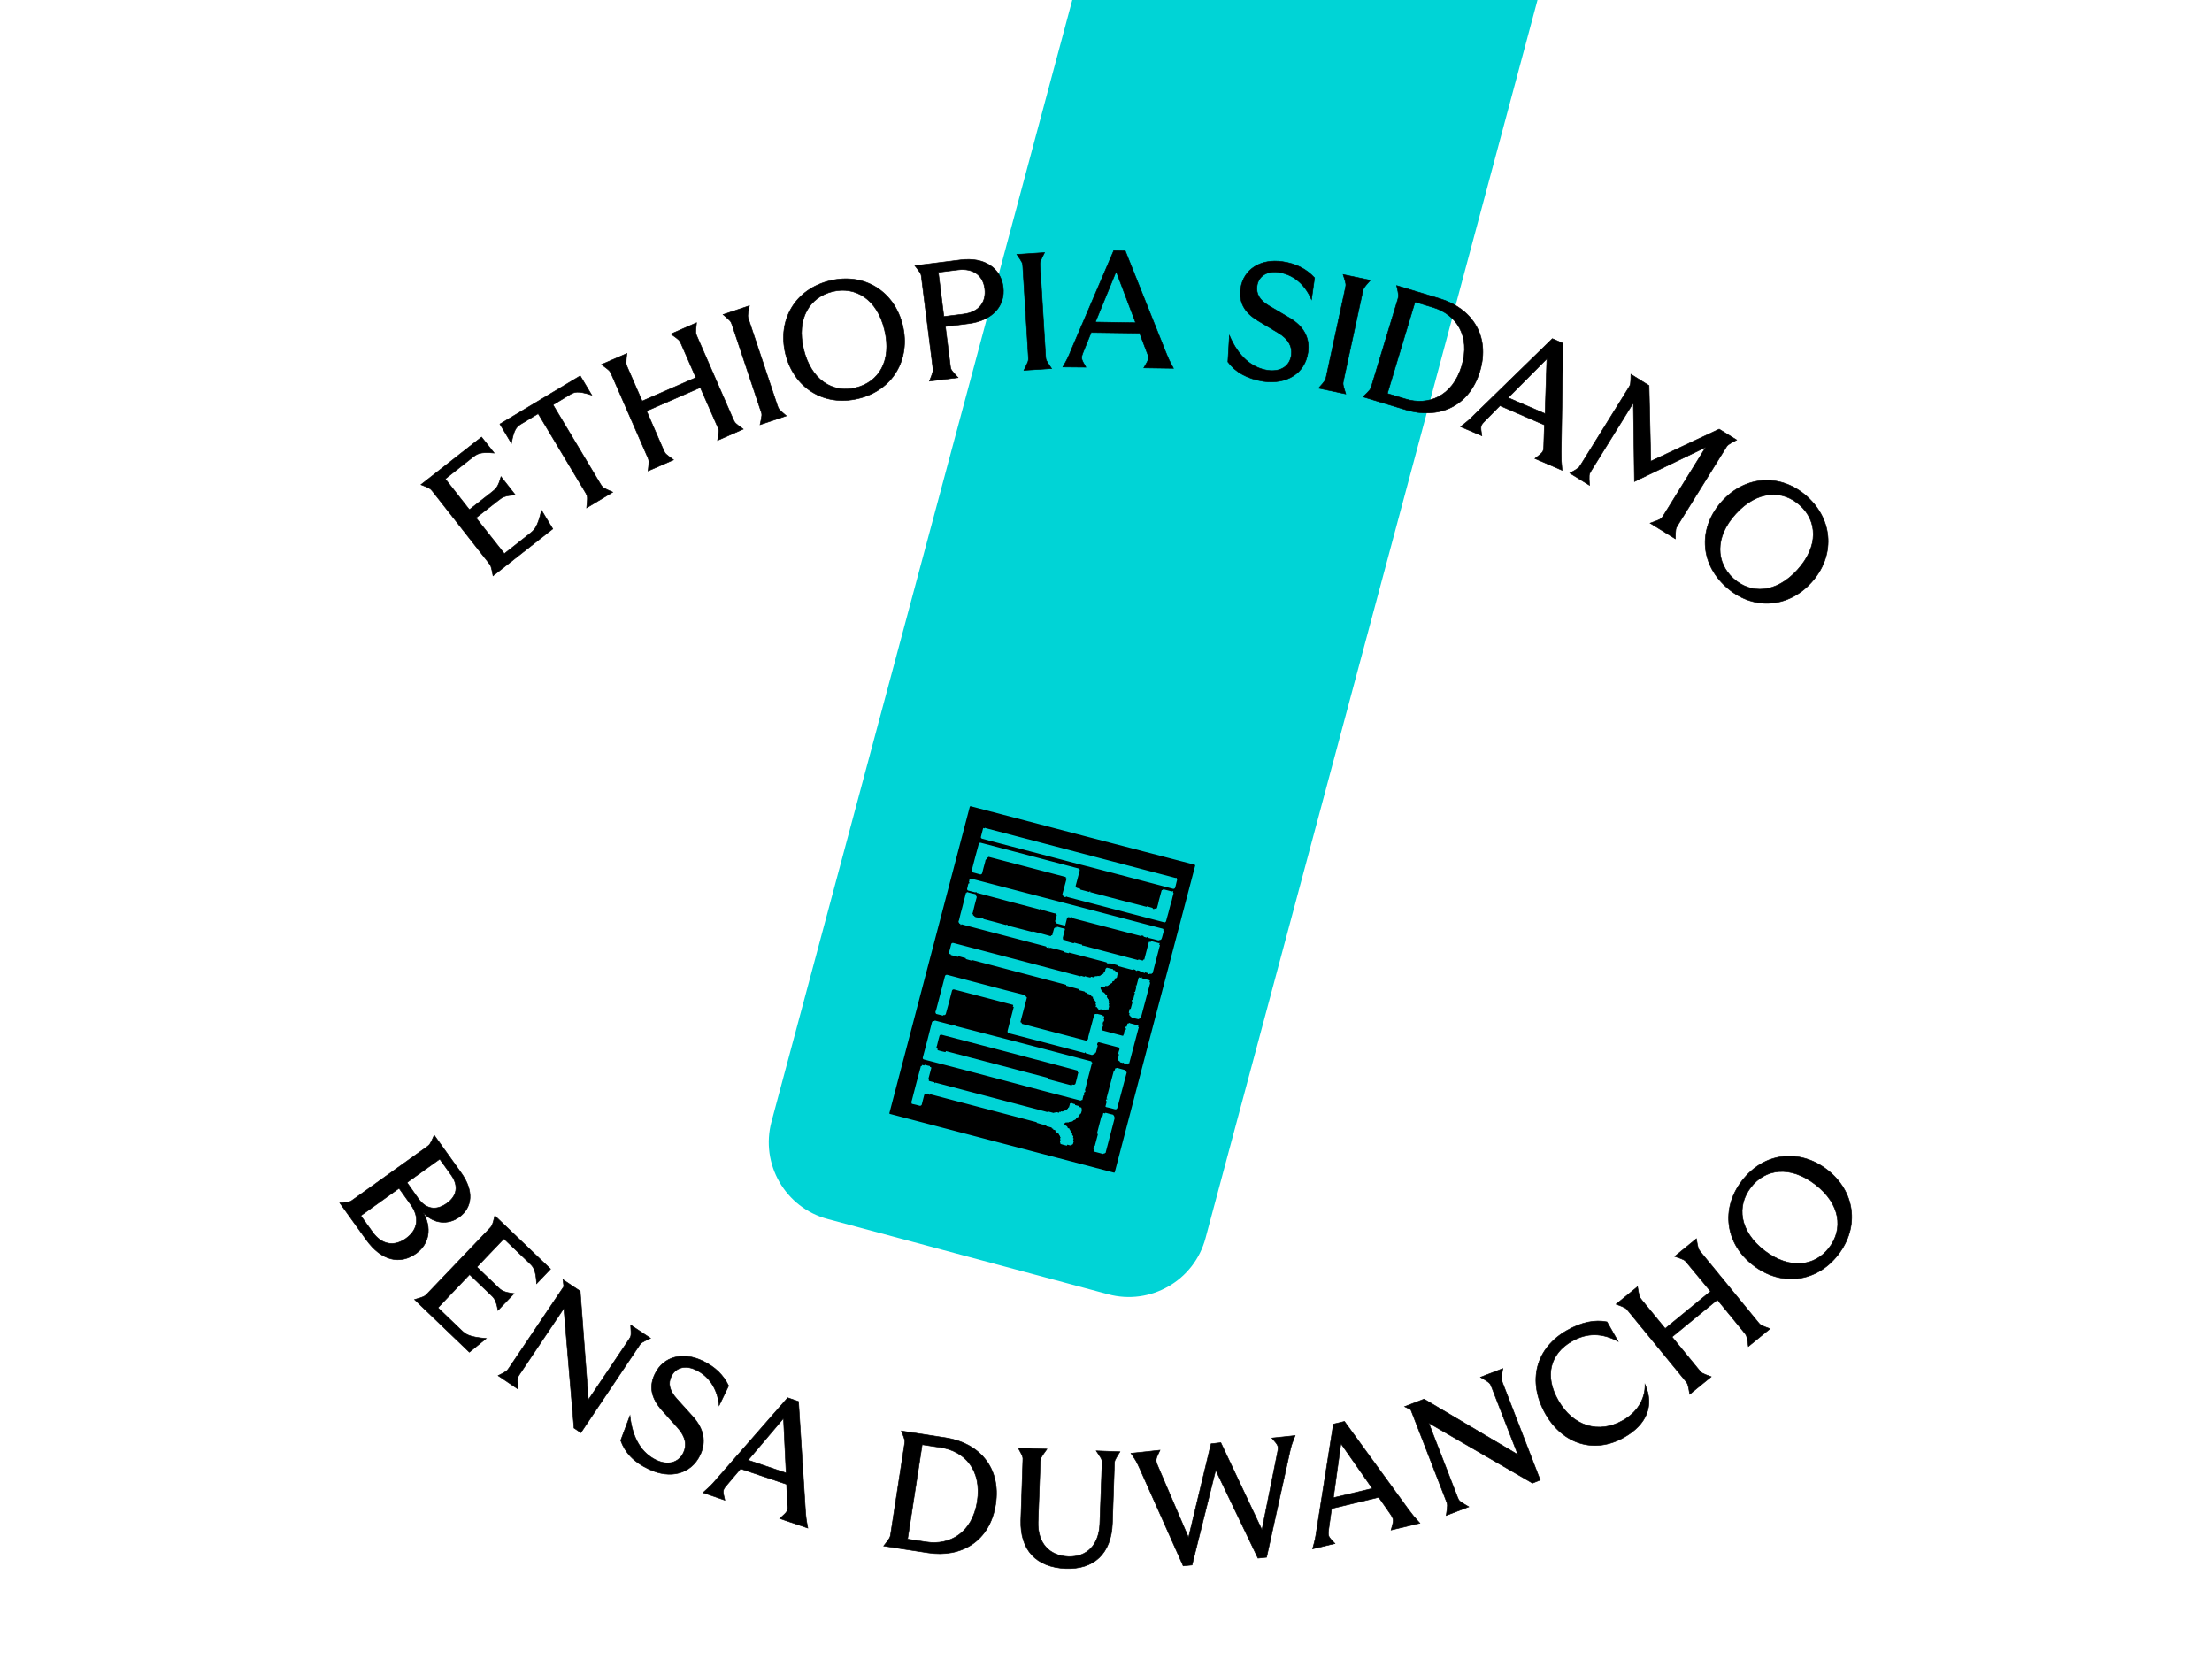 <?xml version="1.0" encoding="utf-8"?>
<!-- Generator: Adobe Illustrator 28.2.0, SVG Export Plug-In . SVG Version: 6.00 Build 0)  -->
<svg version="1.1" id="_레이어_2" xmlns="http://www.w3.org/2000/svg" xmlns:xlink="http://www.w3.org/1999/xlink" x="0px"
	 y="0px" viewBox="0 0 1000 750" style="enable-background:new 0 0 1000 750;" xml:space="preserve">
<style type="text/css">
	.st0{clip-path:url(#SVGID_00000001653509707536637620000006937190287013409160_);}
	.st1{fill:#00D4D6;}
	.st2{enable-background:new    ;}
	.st3{fill:none;stroke:#000000;stroke-width:0.26;stroke-miterlimit:10;}
</style>
<g id="_레이어_1-2">
	<g>
		<g>
			<defs>
				<rect id="SVGID_1_" width="1000" height="750"/>
			</defs>
			<clipPath id="SVGID_00000071561650865000709990000015206461728518980777_">
				<use xlink:href="#SVGID_1_"  style="overflow:visible;"/>
			</clipPath>
			<g style="clip-path:url(#SVGID_00000071561650865000709990000015206461728518980777_);">
				<g>
					<path class="st1" d="M763.8-901.7l126.7,34c19.2,5.1,30.6,24.9,25.4,44.1L545,559.7c-5.1,19.2-24.9,30.6-44.1,25.4l-126.7-34
						c-19.2-5.1-30.6-24.9-25.4-44.1L719.7-876.2C724.9-895.4,744.6-906.8,763.8-901.7z"/>
					<g>
						<path d="M438.9,364.5c-0.3-0.1-0.4,0-0.5,0.3c-12.1,46.1-24.2,92.2-36.3,138.3c-0.1,0.4,0,0.4,0.3,0.5
							c33.7,8.8,67.4,17.7,101.1,26.5c0.3,0.1,0.4,0,0.5-0.3c6-23.1,12.1-46.1,18.1-69.2c6.1-23.1,12.1-46.1,18.2-69.2
							c0.1-0.3,0-0.4-0.3-0.5C506.3,382.2,472.6,373.3,438.9,364.5z M503.1,503.9c0.2,0,0.2,0.2,0.3,0.3c0.3,0.2,0.3,0.6,0.4,0.8
							c0.1,0.2,0.1,0.4,0.1,0.5c-0.7,2.6-1.3,5.1-2,7.7c-0.7,2.5-1.3,5.1-2,7.6c0,0.2,0,0.5-0.4,0.4c-0.1,0-0.1,0.1-0.1,0.2
							c0,0.2-0.1,0.2-0.3,0.1c-0.2,0-0.3-0.1-0.4,0.1c0,0.2-0.2,0.1-0.3,0c-1.3-0.3-2.5-0.7-3.8-1c-0.2-0.1-0.3-0.1-0.2-0.4
							c0.1-0.2,0.1-0.4,0.2-0.6c0-0.1,0.1-0.2-0.1-0.2c-0.4,0-0.2-0.3-0.2-0.5c0.1-0.2,0.1-0.4,0.2-0.7c0-0.2,0.1-0.3,0.3-0.2
							c0.2,0.1,0.2-0.1,0.2-0.2c0.4-1.6,0.9-3.3,1.3-4.9c0-0.1,0.1-0.3-0.1-0.3c-0.4-0.1-0.2-0.3-0.2-0.5c0.6-2.3,1.2-4.6,1.8-6.9
							c0.1-0.2,0-0.5,0.4-0.3c0.2,0.1,0.2-0.1,0.2-0.2c0.1-0.4,0.3-0.9,0.3-1.3c0.1-0.3,0.2-0.3,0.4-0.2c0.2,0.1,0.5,0.3,0.6-0.1
							c0-0.1,0.2,0,0.3,0C501.1,503.4,502.1,503.7,503.1,503.9z M484.8,498.8c0.3,0.2,0.6,0.2,0.9,0.3c0.2,0,0.4,0,0.3,0.4
							c0,0.1,0.1,0.1,0.2,0.1c0.4,0.1,0.8,0.2,1.1,0.3c0.2,0,0.4,0,0.3,0.3c0,0.1,0.1,0.1,0.2,0.2c0.2,0.1,0.4,0.1,0.7,0.2
							c0.3,0.1,0.6,0.1,0.4,0.6c0,0,0,0.1,0,0.1c0.6,0.4,0,0.9,0,1.3c0,0.2-0.1,0.4-0.2,0.6c0,0.1,0,0.3-0.3,0.3
							c-0.1,0-0.1,0.1-0.2,0.2c-0.1,0.2,0,0.5-0.4,0.4c-0.1,0-0.1,0.3-0.2,0.4c-0.1,0.2,0,0.7-0.5,0.6c-0.1,0-0.1,0.1-0.1,0.2
							c0,0.1,0,0.2-0.1,0.2c-0.4-0.2-0.4,0.2-0.5,0.4c-0.1,0.2-0.4,0.3-0.6,0.4c-0.1,0-0.2,0.1-0.2,0.1c-0.3,0-0.5,0.3-0.7,0.5
							c-0.3,0.3-0.8,0-0.9,0.1c-0.2,0.4-0.7,0-0.8,0.4c0,0.1-0.2,0-0.2,0c-0.2,0-0.4-0.2-0.5,0.1c0,0.1-0.1,0.1-0.1,0
							c-0.4-0.2-0.7,0-0.9,0.1c-0.3,0.1-0.2,0.5-0.3,0.7c-0.1,0.2,0.1,0.2,0.3,0.2c0.2,0.1,0.5,0,0.4,0.4c0,0,0.1,0.1,0.1,0.1
							c0.5,0.1,0.6,0.5,0.7,0.9c0.1,0.2,0.4,0.1,0.5,0.2c0.2,0.1,0.4,0.1,0.3,0.4c-0.1,0.2,0.4,0.2,0.3,0.5c0,0.1,0.2,0.4,0.3,0.5
							c0.2,0.2,0.1,0.5,0.4,0.6c-0.1,0.2,0,0.2,0.2,0.3c0.1,0.1,0,0.3,0,0.4c0,0.2,0,0.3,0.1,0.4c0.2,0.2,0.5,0.4,0.4,0.8
							c-0.1,0.2-0.3,0.4,0.1,0.6c0.1,0,0,0.3,0,0.4c0,0.3-0.4,0.6,0.1,0.8c0,0,0,0.2,0,0.2c-0.1,0.3-0.2,0.7-0.3,1
							c0,0.2,0,0.4-0.3,0.3c-0.1,0-0.1,0.1-0.1,0.1c-0.2,0.3-0.5,0.5-0.9,0.4c-0.3-0.1-0.5-0.1-0.8-0.2c-0.3-0.1-0.6-0.3-0.6,0.2
							c0,0.1-0.2,0.1-0.2,0.1c-0.9-0.2-1.7-0.4-2.6-0.7c-0.1,0-0.1,0-0.2-0.1c0.2-0.4-0.3-0.6-0.2-0.9c0.1-0.3,0.1-0.5,0.2-0.8
							c0-0.2,0.1-0.3-0.1-0.4c-0.2-0.1,0-0.2,0-0.4c0-0.2,0.4-0.6-0.1-0.7c0.1-0.3-0.1-0.5-0.3-0.7c-0.2-0.2-0.1-0.6-0.4-0.7
							c0,0-0.1,0-0.1,0c0-0.5-0.4-0.4-0.7-0.5c-0.1,0-0.1-0.1-0.1-0.2c0.1-0.3-0.1-0.4-0.3-0.4c-0.1,0-0.3,0-0.2-0.3
							c0.1-0.2-0.1-0.2-0.2-0.2c-0.2-0.1-0.4-0.1-0.6-0.2c-0.1,0-0.2,0-0.2-0.1c0.1-0.4-0.1-0.4-0.4-0.4c-0.1,0-0.2-0.1-0.2-0.1
							c0.1-0.5-0.4-0.4-0.6-0.5c-0.5-0.2-1.1-0.3-1.6-0.4c-0.2,0-0.3,0-0.3-0.3c0-0.2-0.2-0.2-0.3-0.2c-1.2-0.3-2.5-0.6-3.7-1
							c-0.2,0-0.4,0-0.3-0.3c0-0.1-0.1-0.1-0.1-0.1c-0.1,0-0.3-0.1-0.4-0.1c-7.9-2.1-15.7-4.1-23.6-6.2c-7.9-2.1-15.7-4.1-23.6-6.2
							c-0.2,0-0.4-0.3-0.6,0.1c0,0.1-0.6-0.1-0.6-0.2c0.1-0.3-0.1-0.3-0.3-0.3c-0.2,0-0.3-0.1-0.4,0.1c-0.1,0.2-0.2,0.1-0.3,0
							c-0.5-0.1-0.9,0.1-1,0.6c-0.4,1.4-0.7,2.8-1.1,4.3c-0.1,0.3-0.6,0.6-0.9,0.5c-1.1-0.3-2.1-0.6-3.2-0.8c-0.2,0-0.5,0-0.4-0.4
							c-0.5-0.3-0.1-0.8,0-1.1c1.3-5.1,2.6-10.1,4-15.2c0-0.2,0-0.5,0.4-0.4c0.1,0,0.1-0.1,0.1-0.2c0-0.4,0.2-0.3,0.5-0.3
							c0.3,0.1,0.6,0.4,0.8-0.1c0,0,0.2,0,0.2,0c0.7,0.2,1.3,0.4,2,0.5c0.2,0,0.3,0.1,0.2,0.3c0,0.2,0.2,0.2,0.3,0.2
							c0.3,0,0.3,0.2,0.3,0.5c-0.4,1.5-0.8,3-1.2,4.5c0,0.2-0.2,0.4,0.1,0.5c0.1,0.1,0,0.3,0,0.4c-0.1,0.2,0,0.3,0.2,0.4
							c0.7,0.2,1.4,0.4,2.1,0.5c0.1,0,0.3,0,0.3,0.3c0,0.1,0,0.1,0.1,0.2c0.1,0,0.2,0,0.2-0.1c0-0.2,0.2-0.2,0.3-0.1
							c0.1,0,0.3,0.1,0.4,0.1c16.5,4.3,33,8.7,49.5,13c0.2,0.1,0.5,0.3,0.6-0.1c0-0.1,0.2,0,0.3,0c0.8,0.2,1.6,0.4,2.3,0.6
							c0.2,0,0.3,0.1,0.4-0.1c0,0,0.1-0.1,0.1-0.1c0.5,0.2,1-0.3,1.5,0c0.2,0.1,0.6,0.3,0.7-0.2c0-0.1,0.1-0.1,0.1-0.1
							c0.3,0,0.6,0.3,0.7-0.2c0,0,0.1,0,0.1,0c0.5,0.2,0.9,0.1,1.2-0.4c0,0,0.1,0,0.2,0c0.4,0.3,0.6-0.2,1-0.1
							c0.1,0,0.1-0.1,0.1-0.2c0.1-0.2,0-0.5,0.4-0.4c0.1,0,0.1-0.1,0.1-0.2c0.1-0.2,0-0.5,0.4-0.4c0.1,0,0.1-0.2,0.1-0.3
							c0.1-0.3,0.2-0.7,0.3-1c0.1-0.2,0-0.5,0.2-0.6C484.2,498.8,484.4,498.5,484.8,498.8z M508.6,484c0,0.1,0,0.1,0.1,0.1
							c0.4-0.1,0.3,0.5,0.6,0.6c0.1,0,0,0.3,0,0.4c-0.7,2.6-1.4,5.3-2.1,7.9c-0.7,2.6-1.4,5.3-2.1,7.9c-0.1,0.4-0.5,0.7-1,0.6
							c-1.3-0.4-2.7-0.7-4-1c-0.3-0.1-0.4-0.2-0.3-0.5c0.2-0.6,0.3-1.3,0.5-1.9c0-0.1,0.1-0.3-0.1-0.3c-0.4-0.1-0.2-0.3-0.2-0.5
							c0-0.2,0.1-0.4,0.4-0.3c0.1,0,0.2,0,0.2-0.1c0-0.1,0-0.2-0.1-0.2c-0.3,0-0.3-0.2-0.2-0.4c1.1-4,2.1-8.1,3.2-12.1
							c0-0.2,0.1-0.4,0.3-0.3c0.2,0.1,0.2,0,0.2-0.2c0-0.2,0.1-0.3,0.1-0.5c0-0.1,0-0.1,0.1-0.2c0.3,0.1,0.6-0.3,0.9-0.2
							c1.1,0.3,2.2,0.6,3.3,0.9C508.5,483.8,508.7,483.8,508.6,484z M492.9,479.7c0.2,0.1,0.6,0,0.5,0.4c0.7,0.3,0.2,0.8,0.1,1.1
							c-1,3.8-2,7.5-2.9,11.3c-0.1,0.2-0.3,0.5,0.1,0.6c0.1,0-0.1,0.6-0.2,0.6c-0.2,0-0.2,0.1-0.3,0.2c-0.1,0.2-0.2,0.6-0.2,0.7
							c0.3,0.3,0.2,0.4-0.1,0.6c-0.2,0.1-0.2,0.6-0.3,0.9c-0.1,0.3-0.2,0.6-0.2,0.9c0,0.2-0.1,0.4-0.4,0.3c0,0-0.1,0-0.1,0
							c-0.3,0.5-0.7,0.1-1,0.1c-11.6-3-23.3-6.1-34.9-9.2c-11.7-3.1-23.4-6.2-35.2-9.2c-0.5-0.1-0.8-0.5-0.6-1
							c1.4-5.3,2.8-10.5,4.1-15.8c0.1-0.4,0.5-0.7,0.9-0.6c0.1,0,0.3,0.1,0.3-0.1c0-0.2,0.2-0.1,0.3-0.1c2.2,0.6,4.3,1.1,6.5,1.7
							c0.1,0,0.2,0.1,0.2,0.1c0,0.6,0.6,0.3,0.9,0.5c0.7-0.6,1.3,0,1.9,0.2C452.6,469.1,472.7,474.4,492.9,479.7z M495.8,458.3
							c0.8,0.2,1.6,0.4,2.5,0.6c0.1,0,0.2,0.1,0.2,0.1c-0.1,0.4,0.3,0.4,0.5,0.4c0.2,0,0.2,0.1,0.2,0.3c-0.1,0.3-0.1,0.5-0.2,0.8
							c0,0.2-0.1,0.3,0.1,0.4c0.2,0.1,0,0.4,0,0.6c0,0.1,0,0.3-0.2,0.3c-0.2,0-0.2,0.1-0.2,0.2c-0.1,0.3-0.2,0.6-0.2,0.9
							c0,0.1,0,0.2,0.1,0.2c0.2,0,0.2,0.2,0.1,0.3c-0.1,0.3,0,0.8-0.3,0.8c-0.4,0-0.3,0.3-0.4,0.5c0,0,0,0.1,0,0.1
							c0.4,0.1,0.2,0.4,0.1,0.7c0,0.2,0,0.2,0.2,0.3c0.1,0,0.2,0.1,0.3,0.1c2.9,0.8,5.8,1.5,8.7,2.3c0.4,0.1,0.5,0.1,0.6-0.3
							c0-0.1,0.1-0.2,0.1-0.3c0-0.2,0.1-0.4,0.3-0.3c0.1,0,0.2,0,0.2-0.1c0-0.1,0-0.2-0.1-0.2c-0.2,0-0.2-0.2-0.2-0.3
							c0.1-0.3,0.2-0.6,0.2-0.9c0-0.2,0.1-0.3,0.3-0.2c0.3,0.1,0.2-0.2,0.3-0.3c0-0.1,0.2-0.3-0.1-0.4c-0.3-0.1-0.2-0.3-0.1-0.4
							c0.1-0.2,0-0.5,0.4-0.4c0.2,0.1,0.2-0.1,0.2-0.2c0.1-0.3,0.1-0.5,0.2-0.8c0.1-0.3,0.1-0.5,0.5-0.4c0,0,0.1,0,0.1,0
							c0.2-0.5,0.5-0.2,0.7-0.1c1.1,0.3,2.3,0.6,3.4,0.9c0.2,0.1,0.4,0.1,0.3,0.4c-0.1,0.2-0.2,0.4,0.1,0.4c0.1,0,0.1,0.1,0.1,0.2
							c0,0.1,0,0.2-0.1,0.3c-1.4,5.2-2.7,10.3-4.1,15.5c0,0.2,0,0.5-0.4,0.4c-0.1,0-0.1,0.2-0.2,0.3c0,0.3-0.2,0.3-0.4,0.2
							c-0.4-0.1-0.8-0.2-1.2-0.3c-0.2,0-0.4,0-0.3-0.4c0-0.1-0.2-0.2-0.3-0.1c-0.1,0.3-0.2,0.2-0.4,0.1c-0.3-0.1-0.5-0.1-0.8-0.2
							c-0.1,0-0.3,0-0.3-0.3c0,0,0-0.1,0-0.1c-0.4-0.1-0.5-0.4-0.8-0.6c-0.2-0.1-0.2-0.2-0.2-0.4c0.2-0.7,0.4-1.3,0.5-2
							c0-0.1,0.1-0.3,0-0.3c-0.4-0.1-0.2-0.4-0.2-0.6c0.1-0.4,0.2-0.9,0.4-1.3c0.2-0.4,0-0.8-0.1-1.1c0-0.1-0.2-0.1-0.3-0.1
							c-2.9-0.8-5.8-1.5-8.7-2.3c-0.2-0.1-0.8,0.2-0.8,0.5c-0.1,0.2-0.1,0.4-0.1,0.5c0,0.1,0,0.2,0,0.2c0.5,0.2,0.1,0.6,0.1,0.9
							c-0.2,0.8-0.4,1.5-0.6,2.3c0,0.1,0,0.3-0.3,0.3c0,0-0.1,0-0.1,0c0,0.5-0.4,0.6-0.7,0.7c-0.3,0.1-0.5,0.4-0.9,0.3
							c-0.8-0.3-1.6-0.4-2.4-0.7c-0.2,0-0.4,0-0.3-0.3c0-0.1-0.1-0.1-0.2-0.1c-0.1,0-0.2-0.1-0.2,0.1c-0.1,0.3-0.2,0.2-0.4,0.1
							c-0.3-0.1-0.7-0.2-1-0.3c-11-2.9-22-5.8-32.9-8.6c-0.5-0.1-0.7-0.5-0.6-1.1c0.9-3.5,1.8-6.9,2.7-10.4c0.1-0.2,0.2-0.4-0.2-0.5
							c-0.2,0-0.1-0.3,0-0.4c0.1-0.3,0.1-0.4-0.3-0.5c-8.8-2.3-17.6-4.6-26.4-6.9c-0.4-0.1-0.8,0.2-0.9,0.5c-0.9,3.5-1.8,7-2.8,10.5
							c-0.1,0.4-0.5,0.7-0.9,0.6c-0.1,0-0.3-0.1-0.3,0.1c0,0.2-0.2,0.1-0.3,0.1c-0.9-0.2-1.9-0.5-2.8-0.7c-0.2,0-0.2-0.2-0.2-0.3
							c-0.5-0.6,0-1.1,0.1-1.5c1.3-5.1,2.7-10.2,4-15.3c0.1-0.4,0.5-0.7,1-0.6c5.8,1.5,11.7,3.1,17.5,4.6c5.8,1.5,11.6,3.1,17.4,4.5
							c0.4,0.1,0.5,0.5,0.7,0.7c0.1,0.1,0.1,0.3,0.3,0.3c0.1,0,0.1,0.1,0.1,0.2c0,0.2-0.1,0.3-0.1,0.5c-0.9,3.4-1.8,6.8-2.7,10.2
							c-0.1,0.3-0.1,0.5,0.3,0.6c0.1,0,0.3,0,0.2,0.2c-0.1,0.3,0.1,0.3,0.3,0.4c9.5,2.5,19.1,5,28.6,7.5c0.2,0.1,0.5,0.2,0.5-0.2
							c0.8-0.2,0.6-1,0.7-1.5c0.9-3.2,1.7-6.5,2.6-9.7c0.1-0.4,0.5-0.7,0.9-0.6c0.1,0,0.3,0.2,0.4-0.1
							C495.6,458.2,495.7,458.3,495.8,458.3z M497.3,456.6c-0.1,0.3-0.4,0-0.5,0c-0.1,0-0.4,0-0.3-0.3c0.1-0.3,0-0.5-0.3-0.5
							c-0.1,0-0.2,0-0.2-0.2c0.1-0.3-0.1-0.3-0.3-0.3c-0.4,0-0.4-0.2-0.3-0.5c0.1-0.2,0.3-0.5-0.1-0.7c-0.1-0.1,0-0.4,0.1-0.6
							c0.2-0.4-0.1-0.6-0.3-0.9c-0.1-0.2-0.3-0.4-0.4-0.7c0,0,0-0.1-0.1-0.1c-0.4-0.2-0.6-0.5-0.5-1c0-0.2-0.1-0.2-0.2-0.2
							c-0.2-0.1-0.6,0-0.6-0.5c0-0.1-0.2-0.1-0.3-0.1c-0.2-0.1-0.4,0-0.3-0.3c0-0.1-0.1-0.1-0.2-0.2c-0.2-0.1-0.5-0.1-0.7-0.2
							c-0.2-0.1-0.5,0-0.4-0.4c0-0.1-0.2-0.1-0.2-0.1c-0.3-0.2-0.8,0-0.8-0.5c0,0-0.2-0.1-0.3-0.1c-0.7-0.2-1.3-0.3-2-0.5
							c-0.1,0-0.3,0-0.2-0.2c0.1-0.4-0.2-0.4-0.4-0.4c-1.7-0.5-3.5-0.9-5.2-1.4c-0.2,0-0.4,0-0.3-0.4c0-0.1-0.1-0.1-0.1-0.1
							c-0.1,0-0.2-0.1-0.3-0.1c-13.9-3.7-27.9-7.3-41.8-11c-0.2,0-0.5-0.3-0.6,0.1c0,0.1-0.2,0-0.3,0c-0.7-0.2-1.4-0.4-2.1-0.6
							c-0.1,0-0.3-0.1-0.2-0.3c0.1-0.2-0.1-0.2-0.2-0.2c-1-0.3-2-0.5-2.9-0.8c-0.1,0-0.2,0-0.2,0c-0.2,0.5-0.6,0.1-0.9,0.1
							c-0.8-0.2-1.5-0.4-2.3-0.6c-0.1,0-0.3,0-0.3-0.3c0-0.3-0.3-0.2-0.4-0.2c-0.4-0.1-0.5-0.2-0.4-0.7c0.4-1.2,0.7-2.4,1-3.7
							c0.1-0.5,0.5-0.7,1-0.6c9.5,2.5,19.1,5,28.6,7.5c9.5,2.5,19,5,28.5,7.5c0.2,0,0.4,0.3,0.5-0.1c0-0.1,0.2,0,0.3,0
							c0.3,0.1,0.7,0.2,1,0.3c0.2,0,0.4,0.2,0.5-0.1c0-0.2,0.2,0,0.3,0c0.7,0.2,1.4,0.4,2,0.5c0.1,0,0.3,0.1,0.3,0
							c0.2-0.6,0.5-0.2,0.8-0.2c0.1,0,0.3,0.1,0.4,0.1c0.2,0.1,0.3,0,0.3-0.2c0-0.3,0.2-0.2,0.4-0.2c0.2,0,0.4,0.2,0.5-0.1
							c0-0.1,0.2,0,0.3,0c0.2,0,0.4,0.2,0.5-0.1c0-0.1,0.2,0,0.3,0c0.2,0,0.5,0.3,0.6-0.1c0-0.1,0.1,0,0.2,0c0.1,0,0.2,0,0.2,0
							c0.1-0.5,0.8-0.4,1-0.8c0.5,0.1,0.4-0.4,0.5-0.7c0.1-0.1,0-0.3,0.3-0.3c0.2,0.1,0.2-0.1,0.2-0.2c0.1-0.2,0.2-0.4,0.2-0.7
							c0-0.5,0.4-0.6,0.6-0.9c0,0,0.2,0,0.2,0c0.8,0.2,1.6,0.4,2.5,0.6c0.1,0,0.3,0,0.2,0.2c-0.1,0.2,0.1,0.2,0.3,0.3
							c0.2,0.1,0.7-0.1,0.7,0.5c0,0.1,0.4,0.1,0.6,0.2c0.2,0.1,0.5,0.1,0.3,0.5c0,0,0,0.2,0,0.2c0.4,0.1,0.2,0.4,0.1,0.6
							c-0.1,0.3-0.2,0.7-0.2,1c-0.1,0.5-0.4,0.6-0.8,0.7c-0.1,0-0.1,0.1-0.2,0.2c0,0.2-0.1,0.3-0.1,0.5c-0.1,0.4-0.4,0.6-0.8,0.6
							c-0.3,0-0.2,0.2-0.2,0.3c0,0.5-0.4,0.6-0.8,0.8c-0.2,0.1-0.2,0.4-0.5,0.3c0,0.4-0.5,0.1-0.5,0.5c-0.3,0-0.6,0.5-1,0.2
							c-0.2-0.1-0.3-0.1-0.5,0.2c-0.1,0.1-0.4,0.5-0.8,0.3c-0.1-0.1-0.3-0.1-0.4,0.1c-0.1,0.2-0.3,0-0.4,0c-0.1,0-0.3-0.2-0.4,0.1
							c0,0.2-0.2,0.3,0,0.6c0.2,0.2,0.2,0.6,0.4,0.8c0,0,0,0.2,0,0.2c0.5,0,0.5,0.7,1,0.7c0.2,0,0.4,0,0.3,0.3c0,0.1,0,0.1,0.1,0.1
							c0.3,0.1,0.4,0.5,0.5,0.7c0.1,0.2,0.2,0.2,0.3,0.2c0.3,0,0.4,0.2,0.2,0.4c-0.2,0.4,0.2,0.6,0.3,0.8c0.1,0.2,0.1,0.6,0.5,0.6
							c0,0.1,0,0.2,0,0.3c0,0.2-0.2,0.4,0.1,0.5c0.2,0.1,0,0.3,0,0.4c0,0.2-0.3,0.4,0.1,0.6c0.1,0.1-0.1,0.4-0.1,0.6
							c0,0.2-0.2,0.4,0.1,0.5c0.1,0,0,0.2,0,0.3c-0.1,0.4-0.2,0.8-0.3,1.2c0,0.2-0.1,0.3-0.4,0.2c-0.2-0.1-0.4-0.2-0.5,0.1
							c-0.1,0.2-0.3,0-0.4,0c-0.3,0-0.6-0.4-0.8,0.1c0,0-0.2,0-0.2,0c-0.3-0.1-0.6-0.2-1-0.3C497.6,456.2,497.4,456.1,497.3,456.6z
							 M516.2,442c0,0.3,0.1,0.3,0.3,0.3c1,0.3,2,0.5,3,0.8c0.3,0.1,0.4,0.2,0.3,0.5c-0.1,0.2-0.3,0.4,0.1,0.6c0.1,0,0,0.3,0,0.4
							c-0.7,2.5-1.3,5-2,7.5s-1.3,5-2,7.5c0,0.2,0,0.5-0.4,0.4c0,0,0,0,0,0c0,0.5-0.5,0.5-0.8,0.7c-0.1,0.1-0.2,0.1-0.3,0
							c-0.9-0.2-1.8-0.4-2.7-0.7c-0.3-0.1-0.4-0.5-0.8-0.6c0.1-0.3-0.1-0.3-0.3-0.4c-0.1,0-0.1-0.2-0.1-0.3c0-0.2,0.1-0.4,0.1-0.5
							c0-0.1,0.1-0.2,0-0.2c-0.5-0.1-0.2-0.4-0.2-0.7c0.1-0.3,0.2-0.6,0.2-0.9c0-0.2,0.1-0.4,0.4-0.3c0.2,0.1,0.2-0.1,0.2-0.2
							c0.3-1,0.5-1.9,0.8-2.9c0-0.2,0-0.2-0.2-0.3c-0.3-0.1-0.2-0.3-0.1-0.4c0-0.1,0-0.4,0.3-0.3c0.2,0.1,0.3-0.1,0.3-0.2
							c0.2-0.9,0.5-1.9,0.7-2.8c0-0.2,0.1-0.3-0.1-0.3c-0.1,0-0.2-0.1-0.2-0.2c0-0.1,0.1-0.1,0.2-0.1c0.2,0.1,0.3,0,0.3-0.2
							c0.2-0.7,0.4-1.4,0.5-2.1c0-0.2,0.1-0.3-0.1-0.3c-0.1,0-0.2-0.1-0.2-0.2c0-0.1,0.1-0.1,0.2-0.1c0.3,0.1,0.3-0.1,0.3-0.3
							c0.3-1,0.5-2,0.8-3c0.1-0.3,0.2-0.4,0.5-0.3c0.2,0.1,0.4,0.3,0.5-0.1C516,441.7,516.3,441.8,516.2,442z M524.3,426.3
							c-0.1,0.2-0.1,0.4-0.2,0.6c0,0.1-0.1,0.2,0,0.2c0.5,0.2,0.2,0.6,0.1,0.9c-1,3.8-2,7.6-3,11.5c-0.1,0.2,0,0.6-0.4,0.5
							c0,0-0.1,0.1-0.1,0.1c0,0.2-0.2,0.2-0.3,0.2c-0.3,0-0.6-0.3-0.8,0.1c-0.1,0.1-0.6-0.1-0.6-0.3c0-0.1,0-0.2-0.1-0.2
							c-0.4-0.1-0.8-0.2-1.1-0.3c0,0-0.1,0-0.1,0c-0.2,0.5-0.5,0.2-0.7,0.1c-0.4-0.1-0.8-0.2-1.2-0.3c-0.2-0.1-0.5,0-0.4-0.4
							c0-0.1-0.1-0.1-0.2-0.1c-0.3-0.1-0.6-0.1-0.8-0.2c-0.1,0-0.3-0.1-0.3,0.1c-0.1,0.2-0.2,0.1-0.3,0.1c-0.1-0.1-0.4,0-0.4-0.2
							c0-0.3-0.2-0.3-0.3-0.3c-0.2-0.1-0.4-0.1-0.7-0.2c-0.1,0-0.3-0.1-0.4,0.1c0,0.2-0.2,0.1-0.3,0.1c-2-0.5-4.1-1.1-6.1-1.6
							c-0.1,0-0.2,0-0.2-0.1c0.1-0.4-0.2-0.3-0.4-0.4c-1-0.3-2.1-0.6-3.1-0.8c-0.2,0-0.4-0.2-0.5,0.1c0,0.1-0.1,0.1-0.2,0
							c-0.3-0.2-0.9,0.1-0.9-0.5c0,0-0.2-0.1-0.3-0.1c-5.5-1.4-10.9-2.9-16.4-4.3c-0.1,0-0.3-0.2-0.4,0.1c0,0.1-0.2,0.1-0.2,0.1
							c-0.7-0.2-1.3-0.3-2-0.5c-0.1,0-0.2,0-0.2-0.1c0.1-0.4-0.2-0.3-0.4-0.4c-1.8-0.5-3.6-1-5.4-1.4c-0.2,0-0.4-0.2-0.5,0.1
							c0,0.1-0.1,0.1-0.2,0c-0.1,0-0.1-0.1-0.1-0.2c0.1-0.1,0-0.2-0.2-0.2c-0.1,0-0.2-0.1-0.3,0.1c-0.1,0.2-0.2,0.1-0.3,0.1
							c-0.1,0-0.4,0-0.3-0.2c0-0.2-0.1-0.2-0.2-0.3c-0.1,0-0.2-0.1-0.3-0.1c-12.5-3.3-24.9-6.5-37.4-9.8c-0.2-0.1-0.5-0.3-0.7,0.1
							c0,0-0.4,0.1-0.3-0.2c0-0.2-0.1-0.2-0.2-0.3c-0.2-0.1-0.5-0.1-0.4-0.4c-0.6-0.5-0.1-0.9,0-1.4c0.4-1.8,0.9-3.7,1.4-5.5
							c0.5-2.1,1.1-4.2,1.6-6.3c0-0.2,0-0.4,0.3-0.3c0.1,0,0.1,0,0.1-0.1c0-0.5,0.4-0.3,0.6-0.2c1.1,0.3,2.1,0.6,3.2,0.8
							c0.2,0.1,0.4,0.1,0.3,0.4c-0.1,0.3,0.4,0.4,0.3,0.7c0.3,0.1,0.2,0.3,0.1,0.5c-0.6,2.2-1.2,4.5-1.7,6.7
							c-0.1,0.3-0.4,0.6,0.1,0.9c-0.2,0.6,0.4,0.4,0.5,0.7c0.5,0.8,1.3,0.5,1.9,0.8c0.1,0.1,0.3,0.1,0.4,0.1c0.1,0,0.3,0.1,0.4-0.1
							c0-0.1,0.1-0.1,0.1-0.1c0.4,0.1,0.8,0.2,1.2,0.3c0,0,0.1,0,0.1,0c-0.1,0.5,0.4,0.4,0.6,0.5c3.1,0.8,6.2,1.6,9.4,2.5
							c0.2,0,0.4,0.2,0.5-0.1c0-0.1,0.5,0,0.5,0.2c-0.1,0.3,0.1,0.3,0.3,0.3c3.5,0.9,7,1.8,10.5,2.7c0.2,0,0.3,0.2,0.4-0.1
							c0.1-0.2,0.3,0,0.4,0c2.5,0.6,5,1.3,7.5,2c0.2,0.1,0.5,0.2,0.6-0.2c0-0.1,0.1-0.1,0.1-0.1c0.5,0.2,0.4-0.2,0.5-0.4
							c0.2-0.9,0.5-1.8,0.7-2.6c0.1-0.3,0.6-0.6,0.9-0.5c0.2,0.1,0.4,0.1,0.4-0.2c0-0.2,0.2-0.2,0.3-0.1c1,0.3,2.1,0.6,3.1,0.8
							c0.3,0.1,0.3,0.2,0.2,0.4c-0.3,1.2-0.6,2.4-0.9,3.6c0,0.2-0.2,0.4,0.1,0.5c0,0,0.1,0.1,0,0.1c-0.2,0.5,0.2,0.5,0.5,0.5
							c0.2,0.1,0.5,0.1,0.7,0.2c0.1,0,0.3,0,0.3,0.3c0,0.2,0.1,0.2,0.2,0.2c1,0.3,1.9,0.5,2.9,0.8c0.1,0,0.3,0.1,0.3-0.1
							c0-0.2,0.2-0.1,0.3-0.1c1.1,0.3,2.1,0.6,3.2,0.8c0.1,0,0.2,0.1,0.2,0.1c-0.1,0.5,0.3,0.4,0.5,0.4c8.1,2.1,16.2,4.3,24.3,6.4
							c0.2,0.1,0.5,0.3,0.6-0.1c0-0.1,0.2,0,0.3,0c0.5,0.1,1,0.3,1.5,0.4c0.2,0.1,0.3,0.1,0.4-0.2c0-0.1,0-0.3,0.2-0.2
							c0.4,0.1,0.4-0.2,0.4-0.4c0.6-2.4,1.3-4.9,1.9-7.3c0.1-0.3,0.2-0.5,0.5-0.3c0.2,0.1,0.5,0.1,0.5-0.2c0-0.2,0.2-0.1,0.3-0.1
							c1.2,0.3,2.3,0.6,3.5,0.9C524.3,426.1,524.4,426.1,524.3,426.3z M482.4,408.5c14.4,3.8,28.7,7.5,43.1,11.3
							c0.3,0.1,0.6,0.2,0.4,0.6c0,0.1,0,0.2,0,0.2c0.5,0.1,0.2,0.4,0.1,0.7c-0.2,0.9-0.5,1.8-0.7,2.6c-0.1,0.4-0.3,0.9-0.7,1
							c-0.4,0-0.6,0.3-1.1,0.2c-1.3-0.4-2.6-0.7-3.9-1c-0.2,0-0.4,0-0.4-0.3c0-0.2-0.2-0.1-0.4-0.2c-0.1,0-0.2-0.1-0.3,0.1
							c0,0.2-0.2,0.2-0.3,0.1c-0.3-0.1-0.6-0.2-1-0.3c-0.1,0-0.2-0.1-0.2-0.1c0-0.6-0.6-0.3-0.8-0.5c0,0-0.1,0-0.1,0
							c-0.2,0.5-0.6,0.2-0.9,0.1c-10-2.6-19.9-5.2-29.9-7.8c-0.2-0.1-0.6,0-0.5-0.4c0-0.2-0.8-0.3-0.9-0.1c-0.1,0.3-0.3,0.1-0.4,0
							c-0.7-0.2-1,0-1.2,0.7c-0.2,0.9-0.5,1.8-0.7,2.8c-0.1,0.3-0.2,0.3-0.4,0.2c-1.1-0.3-2.3-0.6-3.4-0.9c-0.1,0-0.3,0-0.3-0.3
							c0-0.2-0.2-0.5-0.3-0.5c-0.4-0.1-0.2-0.4-0.1-0.6c0.2-0.7,0.4-1.5,0.6-2.2c0-0.2,0.1-0.4-0.2-0.4c0,0-0.1,0-0.1-0.1
							c0-0.6-0.4-0.4-0.7-0.5c-1.8-0.5-3.6-1-5.5-1.5c-0.2,0-0.4,0-0.3-0.3c0-0.1-0.1-0.1-0.1-0.1c-0.1,0-0.2,0-0.2,0.1
							c0,0.1-0.1,0.2-0.2,0.2c-0.2,0-0.2-0.1-0.1-0.2c0-0.1,0-0.2-0.1-0.2c-0.1,0-0.2,0-0.2,0.1c0,0.2-0.2,0.2-0.3,0.1
							c-0.1,0-0.1,0-0.2-0.1c-9.2-2.4-18.4-4.8-27.6-7.3c-0.2-0.1-0.5,0-0.5-0.4c0-0.1-0.2-0.2-0.3,0c-0.1,0.2-0.2,0.2-0.3,0.1
							c-1-0.3-2.1-0.5-3.1-0.8c-0.1,0-0.2-0.1-0.3-0.2c-0.5-0.6,0.1-1.1,0.1-1.7c0-0.3,0.1-0.6,0.2-0.9c0.1-0.2,0-0.5,0.4-0.4
							c0.1,0,0.2-0.4,0.1-0.5c-0.2-0.1-0.2-0.2-0.1-0.4c0.1-0.2,0.1-0.4,0.1-0.5c0.1-0.2,0-0.5,0.2-0.5c0.3,0,0.5-0.3,1-0.2
							C453.7,401,468,404.8,482.4,408.5z M530.4,403.2c-0.1,0.2-0.2,0.4,0.1,0.5c0.1,0,0,0.2,0,0.3c-0.3,1.1-0.6,2.1-0.8,3.2
							c0,0.1,0,0.2-0.2,0.2c-0.4,0.1-0.5,0.4-0.2,0.7c0.1,0.1,0,0.2,0,0.3c-0.7,2.7-1.4,5.5-2.2,8.2c0,0.1-0.6,0.5-0.7,0.4
							c-0.1,0-0.2-0.1-0.3-0.1c-14.5-3.8-29.1-7.6-43.6-11.4c-0.2-0.1-0.5-0.4-0.8,0.1c-0.1,0.1-0.5-0.1-0.6-0.3
							c0-0.1,0-0.1-0.1-0.1c-0.3-0.1-0.5-0.2-0.6-0.5c-0.2-0.2-0.1-0.3-0.1-0.5c0.6-2.2,1.2-4.5,1.8-6.7c0.1-0.2,0.2-0.4-0.2-0.5
							c-0.1,0-0.1-0.1-0.1-0.2c0.2-0.3-0.1-0.4-0.3-0.4c-11.5-3-22.9-6-34.4-9c-0.2-0.1-0.3,0.1-0.5,0.2c-0.3,0.2-0.4,0.7-0.6,0.8
							c-0.6,0.2-0.5,0.7-0.6,1.1c-0.5,1.8-1,3.6-1.4,5.3c-0.1,0.3-0.5,0.6-0.9,0.5c-1.1-0.3-2.2-0.6-3.3-0.9
							c-0.3-0.1-0.6-0.5-0.5-0.9c1-4,2.1-8,3.2-12c0.1-0.4,0.5-0.6,0.9-0.5c7.4,1.9,14.7,3.9,22.1,5.8c7.3,1.9,14.7,3.9,22,5.8
							c0.5,0.1,0.7,0.5,0.6,1c-0.6,2.3-1.2,4.5-1.8,6.8c-0.1,0.4,0.1,0.8,0.6,1c0.4,0.1,0.7,0.2,1.1,0.3c0.2,0,0.4,0,0.3,0.3
							c0,0.1,0.1,0.1,0.2,0.2c1.3,0.3,2.6,0.7,3.8,1c0.2,0,0.3,0,0.3-0.2c0-0.1,0.1-0.1,0.2-0.1c0.1,0,0.2,0,0.1,0.2
							c-0.1,0.3,0.1,0.3,0.3,0.3c8.3,2.2,16.6,4.4,24.9,6.5c0.2,0,0.3,0.2,0.4-0.1c0-0.2,0.2-0.1,0.3,0c0.7,0.2,1.4,0.4,2.1,0.6
							c0.1,0,0.3,0.1,0.2,0.3c0,0.2,0.2,0.2,0.3,0.2c0.1,0,0.3,0.2,0.4,0c0-0.1,0.1-0.2,0.1-0.2c0.4,0.3,0.6-0.2,1-0.1
							c0.2,0,0.2-0.2,0.2-0.3c0.3-1.1,0.6-2.1,0.8-3.2c0.4-1.5,0.8-3,1.2-4.4c0.1-0.2,0.1-0.5,0.4-0.3c0.1,0,0.2,0,0.2-0.1
							c0-0.4,0.3-0.2,0.5-0.2c1.2,0.3,2.4,0.6,3.6,0.9C530.4,402.8,530.5,402.9,530.4,403.2z M531.9,397.3c0,0,0,0.2,0,0.2
							c0.5,0.2,0.1,0.6,0.1,0.8c-0.2,1-0.5,1.9-0.7,2.9c-0.1,0.4-0.5,0.7-1,0.6c-11.9-3.1-23.8-6.3-35.8-9.4
							c-2.5-0.6-4.9-1.3-7.4-1.9c-14.3-3.8-28.7-7.5-43-11.3c-0.6-0.2-0.8-0.5-0.6-1.1c0.3-1.2,0.6-2.3,0.9-3.5
							c0.1-0.2,0.1-0.4,0.4-0.2c0.2,0.1,0.4,0.2,0.4-0.1c0-0.1,0.1-0.1,0.2,0c0.1,0,0.2,0.1,0.3,0.1c28.6,7.5,57.1,15,85.7,22.5
							C531.8,396.8,532.2,396.8,531.9,397.3z"/>
						<path d="M456.3,475.8c-10.2-2.7-20.4-5.3-30.6-8c-0.5-0.1-0.9,0.1-1,0.6c-0.4,1.4-0.8,2.9-1.1,4.3c-0.1,0.4-0.5,0.8,0,1.2
							c0.1,0.1,0.5,0.4,0.2,0.8c0,0,0.1,0.1,0.2,0.1c1.1,0.3,2.1,0.6,3.2,0.8c0.1,0,0.3,0.1,0.3-0.1c0.1-0.5,0.4-0.3,0.6-0.2
							c15.1,4,30.2,7.9,45.3,11.9c0.1,0,0.2,0.1,0.3,0.1c0.1,0,0.2,0.1,0.2,0.2c-0.2,0.4,0.1,0.4,0.3,0.5c3.3,0.9,6.6,1.7,9.9,2.6
							c0.2,0.1,0.5,0.2,0.5-0.2c0-0.1,0.1-0.1,0.2-0.1c0.2,0,0.3,0.1,0.5,0.1c0.3,0.1,0.8-0.2,0.9-0.5c0.4-1.5,0.8-2.9,1.1-4.4
							c0.1-0.3,0.4-0.6-0.1-0.8c0,0,0-0.1,0-0.2c0.2-0.5-0.1-0.5-0.4-0.6C476.6,481.2,466.5,478.5,456.3,475.8z"/>
					</g>
				</g>
				<g>
					<g class="st2">
						<path d="M159.8,542.2l33.1-23.7c1.5-1.1,1.5-1.1,3.4-5.3l12.1,16.9c6,8.3,5.2,15.8-0.9,20.2c-4.8,3.4-11.3,3.2-16.2-2.1
							c4,6.8,2.8,14.1-3.1,18.4c-7.3,5.3-15.8,3.4-22.6-6.1l-12-16.7C158.2,543.4,158.2,543.4,159.8,542.2z M168.5,557.1
							c4,5.5,9.5,6.7,15,2.8c5.6-4,6.2-9.7,2.2-15.3l-5.3-7.4l-17.3,12.4L168.5,557.1z M189,541.7c3.6,5.1,8.3,5.7,13,2.3
							c4.6-3.3,5.5-7.9,1.9-12.9l-5.1-7.1L184,534.6L189,541.7z"/>
					</g>
					<g class="st2">
						<path class="st3" d="M159.8,542.2l33.1-23.7c1.5-1.1,1.5-1.1,3.4-5.3l12.1,16.9c6,8.3,5.2,15.8-0.9,20.2
							c-4.8,3.4-11.3,3.2-16.2-2.1c4,6.8,2.8,14.1-3.1,18.4c-7.3,5.3-15.8,3.4-22.6-6.1l-12-16.7
							C158.2,543.4,158.2,543.4,159.8,542.2z M168.5,557.1c4,5.5,9.5,6.7,15,2.8c5.6-4,6.2-9.7,2.2-15.3l-5.3-7.4l-17.3,12.4
							L168.5,557.1z M189,541.7c3.6,5.1,8.3,5.7,13,2.3c4.6-3.3,5.5-7.9,1.9-12.9l-5.1-7.1L184,534.6L189,541.7z"/>
					</g>
					<g class="st2">
						<path d="M193.2,584.8l28.1-29.4c1.3-1.4,1.3-1.4,2.4-5.8l25.2,24.1l-6.3,6.6c-0.4-6.5-1.5-7.6-3.4-9.4L227.8,560l-12.2,12.8
							l9.3,8.9c1.7,1.7,2.7,2.5,7.5,3.1l-7.3,7.6c-0.8-4.8-1.8-5.7-3.5-7.3l-9.3-8.9l-14.3,15l10.4,10c2.1,2,3.4,3.2,11.4,3.9
							l-7.6,6.2l-24.8-23.8C191.8,586.2,191.8,586.2,193.2,584.8z"/>
					</g>
					<g class="st2">
						<path class="st3" d="M193.2,584.8l28.1-29.4c1.3-1.4,1.3-1.4,2.4-5.8l25.2,24.1l-6.3,6.6c-0.4-6.5-1.5-7.6-3.4-9.4L227.8,560
							l-12.2,12.8l9.3,8.9c1.7,1.7,2.7,2.5,7.5,3.1l-7.3,7.6c-0.8-4.8-1.8-5.7-3.5-7.3l-9.3-8.9l-14.3,15l10.4,10
							c2.1,2,3.4,3.2,11.4,3.9l-7.6,6.2l-24.8-23.8C191.8,586.2,191.8,586.2,193.2,584.8z"/>
					</g>
					<g class="st2">
						<path d="M230.2,618.3l24.7-36.7l-0.4-3.1l7.8,5.2l3.7,49.1l18.3-27.2c1.1-1.6,1.1-1.6,0.8-6.6l9,6c-4.3,2-4.3,2-5.3,3.6
							l-26.2,39.1l-3.1-2.1l-4.6-54.1l-20,29.8c-1.1,1.6-1.1,1.6-0.7,6.7l-9-6.1C229.1,619.9,229.1,619.9,230.2,618.3z"/>
					</g>
					<g class="st2">
						<path class="st3" d="M230.2,618.3l24.7-36.7l-0.4-3.1l7.8,5.2l3.7,49.1l18.3-27.2c1.1-1.6,1.1-1.6,0.8-6.6l9,6
							c-4.3,2-4.3,2-5.3,3.6l-26.2,39.1l-3.1-2.1l-4.6-54.1l-20,29.8c-1.1,1.6-1.1,1.6-0.7,6.7l-9-6.1
							C229.1,619.9,229.1,619.9,230.2,618.3z"/>
					</g>
					<g class="st2">
						<path d="M280.6,651.2l4.2-11.2c1.1,10.4,5.4,17,11.9,20.1c5.3,2.5,10.1,1.2,12.3-3.4c1.6-3.4,1-7.2-2.7-11.3l-7-7.8
							c-5.1-5.7-5.9-11-3.2-16.5c3.8-7.9,12.7-10.2,21.7-5.8c5.6,2.7,9.3,6.4,11.6,11.2l-4.3,8.9c-0.8-8-4.9-13.4-10.5-16.1
							c-5-2.4-9.3-0.9-11.1,2.9c-1.6,3.2-0.9,6.4,2.4,10.1l7.4,8.2c4.8,5.4,6.1,11.2,3.2,17.3c-4.1,8.5-13.4,11-23.1,6.4
							C286.6,661.1,282.5,656.6,280.6,651.2z"/>
					</g>
					<g class="st2">
						<path class="st3" d="M280.6,651.2l4.2-11.2c1.1,10.4,5.4,17,11.9,20.1c5.3,2.5,10.1,1.2,12.3-3.4c1.6-3.4,1-7.2-2.7-11.3
							l-7-7.8c-5.1-5.7-5.9-11-3.2-16.5c3.8-7.9,12.7-10.2,21.7-5.8c5.6,2.7,9.3,6.4,11.6,11.2l-4.3,8.9c-0.8-8-4.9-13.4-10.5-16.1
							c-5-2.4-9.3-0.9-11.1,2.9c-1.6,3.2-0.9,6.4,2.4,10.1l7.4,8.2c4.8,5.4,6.1,11.2,3.2,17.3c-4.1,8.5-13.4,11-23.1,6.4
							C286.6,661.1,282.5,656.6,280.6,651.2z"/>
					</g>
					<g class="st2">
						<path d="M324,668.6l32.1-36.7l4.9,1.7l3.1,48.9c0.3,4,0.3,4,1.1,8.3l-12.7-4.3c3.7-3.3,3.7-3.3,3.5-6.2l-0.4-9.3l-20.8-7
							l-6,7.1c-2.2,2.6-2.2,2.6-1.1,7.1l-9.9-3.4C321.4,671.6,321.4,671.6,324,668.6z M355.4,665.9l-1.2-24.7l-16,18.9L355.4,665.9z
							"/>
					</g>
					<g class="st2">
						<path class="st3" d="M324,668.6l32.1-36.7l4.9,1.7l3.1,48.9c0.3,4,0.3,4,1.1,8.3l-12.7-4.3c3.7-3.3,3.7-3.3,3.5-6.2l-0.4-9.3
							l-20.8-7l-6,7.1c-2.2,2.6-2.2,2.6-1.1,7.1l-9.9-3.4C321.4,671.6,321.4,671.6,324,668.6z M355.4,665.9l-1.2-24.7l-16,18.9
							L355.4,665.9z"/>
					</g>
					<g class="st2">
						<path d="M402.7,693.2l6.2-40.2c0.3-1.9,0.3-1.9-1.4-6.1l20.1,3.1c14.8,2.3,25.1,13.3,22.5,30.1s-15.7,24.2-30.5,21.9
							l-20.1-3.1C402.4,695.2,402.4,695.2,402.7,693.2z M418.8,697.1c10.5,1.6,20.7-4,23-18.3c2.2-14.4-5.9-22.8-16.4-24.4l-8.5-1.3
							l-6.6,42.7L418.8,697.1z"/>
					</g>
					<g class="st2">
						<path class="st3" d="M402.7,693.2l6.2-40.2c0.3-1.9,0.3-1.9-1.4-6.1l20.1,3.1c14.8,2.3,25.1,13.3,22.5,30.1
							s-15.7,24.2-30.5,21.9l-20.1-3.1C402.4,695.2,402.4,695.2,402.7,693.2z M418.8,697.1c10.5,1.6,20.7-4,23-18.3
							c2.2-14.4-5.9-22.8-16.4-24.4l-8.5-1.3l-6.6,42.7L418.8,697.1z"/>
					</g>
					<g class="st2">
						<path d="M461.5,687.2l0.9-26.7c0.1-1.9,0.1-1.9-2.1-5.9l13,0.5c-2.9,4-2.9,4-3,6l-1,26.9c-0.3,9.4,4.9,15.3,13.6,15.7
							c8.5,0.3,13.9-5.3,14.3-14.7l1-27.1c0.1-2,0.1-2-2.6-6l10.7,0.4c-2.5,4-2.5,4-2.5,6l-0.9,26.3c-0.5,13.7-8.3,21-21.2,20.5
							C468.5,708.5,461.1,700.8,461.5,687.2z"/>
					</g>
					<g class="st2">
						<path class="st3" d="M461.5,687.2l0.9-26.7c0.1-1.9,0.1-1.9-2.1-5.9l13,0.5c-2.9,4-2.9,4-3,6l-1,26.9
							c-0.3,9.4,4.9,15.3,13.6,15.7c8.5,0.3,13.9-5.3,14.3-14.7l1-27.1c0.1-2,0.1-2-2.6-6l10.7,0.4c-2.5,4-2.5,4-2.5,6l-0.9,26.3
							c-0.5,13.7-8.3,21-21.2,20.5C468.5,708.5,461.1,700.8,461.5,687.2z"/>
					</g>
					<g class="st2">
						<path d="M511.3,657l13.1-1.4c-2.1,4.4-2.1,4.4-1,7.1l13.9,32.4l10.2-42.4l4.4-0.5l18.6,39.4l7-34.8c0.6-3.1,0.6-3.1-2.5-6.7
							l10.5-1.1c-1.7,4.3-1.7,4.3-2.6,8.3L572.6,704l-3.9,0.4l-19.1-39.8l-10.7,42.9l-4,0.4L515.3,664
							C513.7,660.5,513.7,660.5,511.3,657z"/>
					</g>
					<g class="st2">
						<path class="st3" d="M511.3,657l13.1-1.4c-2.1,4.4-2.1,4.4-1,7.1l13.9,32.4l10.2-42.4l4.4-0.5l18.6,39.4l7-34.8
							c0.6-3.1,0.6-3.1-2.5-6.7l10.5-1.1c-1.7,4.3-1.7,4.3-2.6,8.3L572.6,704l-3.9,0.4l-19.1-39.8l-10.7,42.9l-4,0.4L515.3,664
							C513.7,660.5,513.7,660.5,511.3,657z"/>
					</g>
					<g class="st2">
						<path d="M595.2,691.9l7.6-48.1l5-1.2l28.8,39.6c2.4,3.2,2.4,3.2,5.3,6.4l-13,3.1c1.3-4.7,1.3-4.7-0.3-7.2l-5.3-7.6L602,682
							l-1.3,9.2c-0.4,3.3-0.4,3.3,2.8,6.6l-10.1,2.4C594.6,695.8,594.6,695.8,595.2,691.9z M620.4,672.9l-14.2-20.3l-3.4,24.5
							L620.4,672.9z"/>
					</g>
					<g class="st2">
						<path class="st3" d="M595.2,691.9l7.6-48.1l5-1.2l28.8,39.6c2.4,3.2,2.4,3.2,5.3,6.4l-13,3.1c1.3-4.7,1.3-4.7-0.3-7.2
							l-5.3-7.6L602,682l-1.3,9.2c-0.4,3.3-0.4,3.3,2.8,6.6l-10.1,2.4C594.6,695.8,594.6,695.8,595.2,691.9z M620.4,672.9
							l-14.2-20.3l-3.4,24.5L620.4,672.9z"/>
					</g>
					<g class="st2">
						<path d="M653.8,678.5l-16-41.2l-2.8-1.4l8.8-3.4l42.4,25.1L674.3,627c-0.7-1.8-0.7-1.8-5-4.4l10.1-3.9
							c-0.8,4.6-0.8,4.6-0.1,6.5l17,43.9l-3.5,1.4l-46.9-27.2l13,33.5c0.7,1.8,0.7,1.8,5.1,4.4l-10.2,3.9
							C654.5,680.3,654.5,680.3,653.8,678.5z"/>
					</g>
					<g class="st2">
						<path class="st3" d="M653.8,678.5l-16-41.2l-2.8-1.4l8.8-3.4l42.4,25.1L674.3,627c-0.7-1.8-0.7-1.8-5-4.4l10.1-3.9
							c-0.8,4.6-0.8,4.6-0.1,6.5l17,43.9l-3.5,1.4l-46.9-27.2l13,33.5c0.7,1.8,0.7,1.8,5.1,4.4l-10.2,3.9
							C654.5,680.3,654.5,680.3,653.8,678.5z"/>
					</g>
					<g class="st2">
						<path d="M698.7,639.2c-8.4-14.8-4.4-29.8,9.8-37.8c6.5-3.7,12.6-4.9,18-3.8l5,8.8c-7.3-3.9-14.1-3.9-20.8-0.1
							c-10.1,5.7-12.5,15.9-6.3,26.7c6.7,11.9,18.4,15.3,29.2,9.2c6.4-3.6,10.2-9.5,10.1-16.3c4.2,9.5,0.8,18.1-9.5,23.9
							C720.8,657.4,706.5,652.9,698.7,639.2z"/>
					</g>
					<g class="st2">
						<path class="st3" d="M698.7,639.2c-8.4-14.8-4.4-29.8,9.8-37.8c6.5-3.7,12.6-4.9,18-3.8l5,8.8c-7.3-3.9-14.1-3.9-20.8-0.1
							c-10.1,5.7-12.5,15.9-6.3,26.7c6.7,11.9,18.4,15.3,29.2,9.2c6.4-3.6,10.2-9.5,10.1-16.3c4.2,9.5,0.8,18.1-9.5,23.9
							C720.8,657.4,706.5,652.9,698.7,639.2z"/>
					</g>
					<g class="st2">
						<path d="M788.5,602.4l-12.1-14.8l-20.5,16.8l12.2,14.9c1.2,1.5,1.2,1.5,5.5,3.1l-9.7,7.9c-0.8-4.6-0.8-4.6-2-6.1l-25.8-31.5
							c-1.2-1.5-1.2-1.5-5.5-3.1l9.7-7.9c0.8,4.6,0.8,4.6,2,6.1l10.5,12.8l20.5-16.8L762.7,571c-1.2-1.5-1.2-1.5-5.6-3l9.8-8
							c0.8,4.6,0.8,4.6,2,6.1l25.8,31.5c1.2,1.5,1.2,1.5,5.5,3.1l-9.8,8C789.7,603.9,789.7,603.9,788.5,602.4z"/>
					</g>
					<g class="st2">
						<path class="st3" d="M788.5,602.4l-12.1-14.8l-20.5,16.8l12.2,14.9c1.2,1.5,1.2,1.5,5.5,3.1l-9.7,7.9c-0.8-4.6-0.8-4.6-2-6.1
							l-25.8-31.5c-1.2-1.5-1.2-1.5-5.5-3.1l9.7-7.9c0.8,4.6,0.8,4.6,2,6.1l10.5,12.8l20.5-16.8L762.7,571c-1.2-1.5-1.2-1.5-5.6-3
							l9.8-8c0.8,4.6,0.8,4.6,2,6.1l25.8,31.5c1.2,1.5,1.2,1.5,5.5,3.1l-9.8,8C789.7,603.9,789.7,603.9,788.5,602.4z"/>
					</g>
					<g class="st2">
						<path d="M792.6,572c-12.5-9.6-14.9-25.5-5-38.3s25.9-14.5,38.4-4.9s14.9,25.6,5,38.4S805,581.6,792.6,572z M826.9,564.1
							c6.5-8.4,5.2-19.8-6.2-28.6s-22.7-7.2-29.2,1.3c-6.5,8.4-5.2,19.8,6.2,28.6C809.1,574.1,820.5,572.5,826.9,564.1z"/>
					</g>
					<g class="st2">
						<path class="st3" d="M792.6,572c-12.5-9.6-14.9-25.5-5-38.3s25.9-14.5,38.4-4.9s14.9,25.6,5,38.4S805,581.6,792.6,572z
							 M826.9,564.1c6.5-8.4,5.2-19.8-6.2-28.6s-22.7-7.2-29.2,1.3c-6.5,8.4-5.2,19.8,6.2,28.6C809.1,574.1,820.5,572.5,826.9,564.1
							z"/>
					</g>
					<g class="st2">
						<path d="M220.8,254.3l-25.1-32c-1.2-1.5-1.2-1.5-5.4-3.2l27.4-21.5l5.7,7.2c-6.5-0.6-7.7,0.4-9.8,2l-12.3,9.7l10.9,13.9
							l10.1-7.9c1.9-1.5,2.9-2.3,4.2-7l6.5,8.3c-4.8,0.2-5.9,1-7.7,2.4l-10.1,7.9l12.8,16.2l11.3-8.9c2.3-1.8,3.7-2.9,5.5-10.7
							l5.1,8.4l-27,21.2C222,255.8,222,255.8,220.8,254.3z"/>
					</g>
					<g class="st2">
						<path class="st3" d="M220.8,254.3l-25.1-32c-1.2-1.5-1.2-1.5-5.4-3.2l27.4-21.5l5.7,7.2c-6.5-0.6-7.7,0.4-9.8,2l-12.3,9.7
							l10.9,13.9l10.1-7.9c1.9-1.5,2.9-2.3,4.2-7l6.5,8.3c-4.8,0.2-5.9,1-7.7,2.4l-10.1,7.9l12.8,16.2l11.3-8.9
							c2.3-1.8,3.7-2.9,5.5-10.7l5.1,8.4l-27,21.2C222,255.8,222,255.8,220.8,254.3z"/>
					</g>
					<g class="st2">
						<path d="M226,191.7l36.3-21.8l5.2,8.7c-6.6-2.1-7.9-1.4-10.2,0L250,183l21.5,35.9c1,1.6,1,1.6,5.5,3.6l-11.8,7.1
							c0.5-5.2,0.5-5.2-0.5-6.9L243.3,187l-7.3,4.4c-2.3,1.4-3.6,2.2-4.8,9L226,191.7z"/>
					</g>
					<g class="st2">
						<path class="st3" d="M226,191.7l36.3-21.8l5.2,8.7c-6.6-2.1-7.9-1.4-10.2,0L250,183l21.5,35.9c1,1.6,1,1.6,5.5,3.6l-11.8,7.1
							c0.5-5.2,0.5-5.2-0.5-6.9L243.3,187l-7.3,4.4c-2.3,1.4-3.6,2.2-4.8,9L226,191.7z"/>
					</g>
					<g class="st2">
						<path d="M324.3,192.7l-7.7-17.5l-24.3,10.6l7.7,17.7c0.8,1.7,0.8,1.7,4.5,4.4l-11.5,5c0.5-4.6,0.5-4.6-0.3-6.4l-16.3-37.3
							c-0.8-1.7-0.8-1.7-4.5-4.4l11.5-5c-0.5,4.6-0.5,4.6,0.3,6.4l6.6,15.1l24.3-10.6l-6.7-15.3c-0.8-1.7-0.8-1.7-4.6-4.4l11.6-5.1
							c-0.5,4.6-0.5,4.6,0.3,6.4l16.3,37.3c0.8,1.7,0.8,1.7,4.5,4.4l-11.6,5.1C325.1,194.4,325.1,194.4,324.3,192.7z"/>
					</g>
					<g class="st2">
						<path class="st3" d="M324.3,192.7l-7.7-17.5l-24.3,10.6l7.7,17.7c0.8,1.7,0.8,1.7,4.5,4.4l-11.5,5c0.5-4.6,0.5-4.6-0.3-6.4
							l-16.3-37.3c-0.8-1.7-0.8-1.7-4.5-4.4l11.5-5c-0.5,4.6-0.5,4.6,0.3,6.4l6.6,15.1l24.3-10.6l-6.7-15.3
							c-0.8-1.7-0.8-1.7-4.6-4.4l11.6-5.1c-0.5,4.6-0.5,4.6,0.3,6.4l16.3,37.3c0.8,1.7,0.8,1.7,4.5,4.4l-11.6,5.1
							C325.1,194.4,325.1,194.4,324.3,192.7z"/>
					</g>
					<g class="st2">
						<path d="M343.9,185.6L331,147c-0.6-1.8-0.6-1.8-4.1-4.8l11.9-4c-0.9,4.6-0.9,4.6-0.3,6.4l12.9,38.6c0.6,1.8,0.6,1.8,4.1,4.8
							l-11.9,4C344.6,187.4,344.6,187.4,343.9,185.6z"/>
					</g>
					<g class="st2">
						<path class="st3" d="M343.9,185.6L331,147c-0.6-1.8-0.6-1.8-4.1-4.8l11.9-4c-0.9,4.6-0.9,4.6-0.3,6.4l12.9,38.6
							c0.6,1.8,0.6,1.8,4.1,4.8l-11.9,4C344.6,187.4,344.6,187.4,343.9,185.6z"/>
					</g>
					<g class="st2">
						<path d="M355.1,159.9c-3.7-15.3,4.4-29.2,20.1-33s29.3,5,32.9,20.3s-4.5,29.3-20.2,33C372.3,183.9,358.8,175.2,355.1,159.9z
							 M386.8,175.3c10.4-2.5,16.5-12.1,13.1-26.1c-3.3-14-13.2-19.9-23.5-17.4s-16.5,12.1-13.1,26.1S376.5,177.8,386.8,175.3z"/>
					</g>
					<g class="st2">
						<path class="st3" d="M355.1,159.9c-3.7-15.3,4.4-29.2,20.1-33s29.3,5,32.9,20.3s-4.5,29.3-20.2,33
							C372.3,183.9,358.8,175.2,355.1,159.9z M386.8,175.3c10.4-2.5,16.5-12.1,13.1-26.1c-3.3-14-13.2-19.9-23.5-17.4
							s-16.5,12.1-13.1,26.1S376.5,177.8,386.8,175.3z"/>
					</g>
					<g class="st2">
						<path d="M421.7,166l-5.1-40.4c-0.2-1.9-0.2-1.9-3-5.5l20.6-2.6c10.9-1.4,18.2,3.7,19.3,12.2c1.1,8.4-4.7,15.2-15.6,16.6
							l-10.5,1.3l2.2,17.6c0.2,1.9,0.2,1.9,3.5,5.5l-12.9,1.6C421.9,167.9,421.9,167.9,421.7,166z M435.5,142
							c7.3-0.9,10.4-5.6,9.7-11.4c-0.7-5.8-4.9-9.5-12.2-8.6l-8.8,1.1l2.5,20L435.5,142z"/>
					</g>
					<g class="st2">
						<path class="st3" d="M421.7,166l-5.1-40.4c-0.2-1.9-0.2-1.9-3-5.5l20.6-2.6c10.9-1.4,18.2,3.7,19.3,12.2
							c1.1,8.4-4.7,15.2-15.6,16.6l-10.5,1.3l2.2,17.6c0.2,1.9,0.2,1.9,3.5,5.5l-12.9,1.6C421.9,167.9,421.9,167.9,421.7,166z
							 M435.5,142c7.3-0.9,10.4-5.6,9.7-11.4c-0.7-5.8-4.9-9.5-12.2-8.6l-8.8,1.1l2.5,20L435.5,142z"/>
					</g>
					<g class="st2">
						<path d="M464.9,161.3l-2.5-40.6c-0.1-1.9-0.1-1.9-2.7-5.7l12.5-0.8c-2.1,4.2-2.1,4.2-2,6.1l2.5,40.6c0.1,1.9,0.1,1.9,2.7,5.7
							l-12.5,0.8C465,163.2,465,163.2,464.9,161.3z"/>
					</g>
					<g class="st2">
						<path class="st3" d="M464.9,161.3l-2.5-40.6c-0.1-1.9-0.1-1.9-2.7-5.7l12.5-0.8c-2.1,4.2-2.1,4.2-2,6.1l2.5,40.6
							c0.1,1.9,0.1,1.9,2.7,5.7l-12.5,0.8C465,163.2,465,163.2,464.9,161.3z"/>
					</g>
					<g class="st2">
						<path d="M484.3,158.1l19.2-44.8l5.2,0.1l18.2,45.5c1.5,3.7,1.5,3.7,3.6,7.6l-13.4-0.2c2.5-4.3,2.5-4.3,1.4-7l-3.3-8.7
							l-21.9-0.3l-3.5,8.6c-1.2,3.1-1.2,3.1,1.1,7.1l-10.4-0.1C482.8,161.8,482.8,161.8,484.3,158.1z M513.4,145.9l-8.8-23.2
							l-9.4,22.9L513.4,145.9z"/>
					</g>
					<g class="st2">
						<path class="st3" d="M484.3,158.1l19.2-44.8l5.2,0.1l18.2,45.5c1.5,3.7,1.5,3.7,3.6,7.6l-13.4-0.2c2.5-4.3,2.5-4.3,1.4-7
							l-3.3-8.7l-21.9-0.3l-3.5,8.6c-1.2,3.1-1.2,3.1,1.1,7.1l-10.4-0.1C482.8,161.8,482.8,161.8,484.3,158.1z M513.4,145.9
							l-8.8-23.2l-9.4,22.9L513.4,145.9z"/>
					</g>
					<g class="st2">
						<path d="M555.1,163.6l0.7-11.9c4.1,9.6,10.2,14.6,17.3,15.7c5.8,0.8,10-1.8,10.7-6.9c0.5-3.7-1.2-7.2-5.9-10l-9-5.4
							c-6.6-3.9-8.9-8.7-8-14.8c1.3-8.6,9.1-13.5,19-12c6.1,0.9,10.7,3.3,14.4,7.3l-1.4,9.8c-3.2-7.4-8.7-11.4-14.8-12.3
							c-5.5-0.8-9.2,1.9-9.8,6.1c-0.5,3.6,1,6.4,5.3,9l9.5,5.6c6.2,3.7,9.2,8.9,8.2,15.6c-1.4,9.4-9.6,14.5-20.2,13
							C563.7,171.2,558.5,168.2,555.1,163.6z"/>
					</g>
					<g class="st2">
						<path class="st3" d="M555.1,163.6l0.7-11.9c4.1,9.6,10.2,14.6,17.3,15.7c5.8,0.8,10-1.8,10.7-6.9c0.5-3.7-1.2-7.2-5.9-10
							l-9-5.4c-6.6-3.9-8.9-8.7-8-14.8c1.3-8.6,9.1-13.5,19-12c6.1,0.9,10.7,3.3,14.4,7.3l-1.4,9.8c-3.2-7.4-8.7-11.4-14.8-12.3
							c-5.5-0.8-9.2,1.9-9.8,6.1c-0.5,3.6,1,6.4,5.3,9l9.5,5.6c6.2,3.7,9.2,8.9,8.2,15.6c-1.4,9.4-9.6,14.5-20.2,13
							C563.7,171.2,558.5,168.2,555.1,163.6z"/>
					</g>
					<g class="st2">
						<path d="M599.6,170.1l8.6-39.8c0.4-1.8,0.4-1.8-1-6.2l12.3,2.6c-3.1,3.5-3.1,3.5-3.5,5.4l-8.6,39.8c-0.4,1.8-0.4,1.8,1,6.2
							l-12.3-2.6C599.2,172,599.2,172,599.6,170.1z"/>
					</g>
					<g class="st2">
						<path class="st3" d="M599.6,170.1l8.6-39.8c0.4-1.8,0.4-1.8-1-6.2l12.3,2.6c-3.1,3.5-3.1,3.5-3.5,5.4l-8.6,39.8
							c-0.4,1.8-0.4,1.8,1,6.2l-12.3-2.6C599.2,172,599.2,172,599.6,170.1z"/>
					</g>
					<g class="st2">
						<path d="M620.1,174.3l11.8-38.9c0.5-1.8,0.5-1.8-0.5-6.3l19.5,5.9c14.3,4.3,23,16.7,18.1,32.9s-19,21.7-33.3,17.4l-19.5-5.9
							C619.5,176.2,619.5,176.2,620.1,174.3z M635.5,180.4c10.1,3.1,21.1-1.1,25.3-14.9c4.2-13.9-2.7-23.4-12.8-26.5l-8.3-2.5
							l-12.5,41.4L635.5,180.4z"/>
					</g>
					<g class="st2">
						<path class="st3" d="M620.1,174.3l11.8-38.9c0.5-1.8,0.5-1.8-0.5-6.3l19.5,5.9c14.3,4.3,23,16.7,18.1,32.9s-19,21.7-33.3,17.4
							l-19.5-5.9C619.5,176.2,619.5,176.2,620.1,174.3z M635.5,180.4c10.1,3.1,21.1-1.1,25.3-14.9c4.2-13.9-2.7-23.4-12.8-26.5
							l-8.3-2.5l-12.5,41.4L635.5,180.4z"/>
					</g>
					<g class="st2">
						<path d="M666.9,187.1l34.9-34l4.8,2.1l-0.8,49c0,4,0,4,0.4,8.4l-12.3-5.3c3.9-3,3.9-3,4-5.9l0.3-9.3l-20.1-8.7l-6.5,6.6
							c-2.4,2.4-2.4,2.4-1.7,7l-9.6-4.1C664.1,189.9,664.1,189.9,666.9,187.1z M698.5,187l0.8-24.8l-17.5,17.6L698.5,187z"/>
					</g>
					<g class="st2">
						<path class="st3" d="M666.9,187.1l34.9-34l4.8,2.1l-0.8,49c0,4,0,4,0.4,8.4l-12.3-5.3c3.9-3,3.9-3,4-5.9l0.3-9.3l-20.1-8.7
							l-6.5,6.6c-2.4,2.4-2.4,2.4-1.7,7l-9.6-4.1C664.1,189.9,664.1,189.9,666.9,187.1z M698.5,187l0.8-24.8l-17.5,17.6L698.5,187z"
							/>
					</g>
					<g class="st2">
						<path d="M714.7,210l21.5-34.6c1-1.6,1-1.6,1.1-6.2l8.2,5.1l0.8,34.2l30.9-14.5l7.9,4.9c-4.1,2.2-4.1,2.2-5.1,3.9l-21.5,34.6
							c-1,1.6-1,1.6-1.1,6.2l-11.4-7.1c5-1.8,5-1.8,6.1-3.6l19-30.7l-32.2,15.5l-0.5-35.6l-19.1,30.8c-1,1.7-1,1.7-0.7,6.5l-8.9-5.5
							C713.7,211.6,713.7,211.6,714.7,210z"/>
					</g>
					<g class="st2">
						<path class="st3" d="M714.7,210l21.5-34.6c1-1.6,1-1.6,1.1-6.2l8.2,5.1l0.8,34.2l30.9-14.5l7.9,4.9c-4.1,2.2-4.1,2.2-5.1,3.9
							l-21.5,34.6c-1,1.6-1,1.6-1.1,6.2l-11.4-7.1c5-1.8,5-1.8,6.1-3.6l19-30.7l-32.2,15.5l-0.5-35.6l-19.1,30.8
							c-1,1.7-1,1.7-0.7,6.5l-8.9-5.5C713.7,211.6,713.7,211.6,714.7,210z"/>
					</g>
					<g class="st2">
						<path d="M778.5,226.6c10.6-11.7,26.6-12.8,38.6-2c11.9,10.9,12.4,27,1.8,38.7s-26.7,12.8-38.7,1.9S767.9,238.3,778.5,226.6z
							 M783.6,261.5c7.9,7.2,19.3,6.8,29-3.9c9.7-10.7,9-22.1,1.1-29.2c-7.8-7.1-19.3-6.8-29,3.9C775,242.9,775.8,254.4,783.6,261.5
							z"/>
					</g>
					<g class="st2">
						<path class="st3" d="M778.5,226.6c10.6-11.7,26.6-12.8,38.6-2c11.9,10.9,12.4,27,1.8,38.7s-26.7,12.8-38.7,1.9
							S767.9,238.3,778.5,226.6z M783.6,261.5c7.9,7.2,19.3,6.8,29-3.9c9.7-10.7,9-22.1,1.1-29.2c-7.8-7.1-19.3-6.8-29,3.9
							C775,242.9,775.8,254.4,783.6,261.5z"/>
					</g>
				</g>
			</g>
		</g>
	</g>
</g>
</svg>
